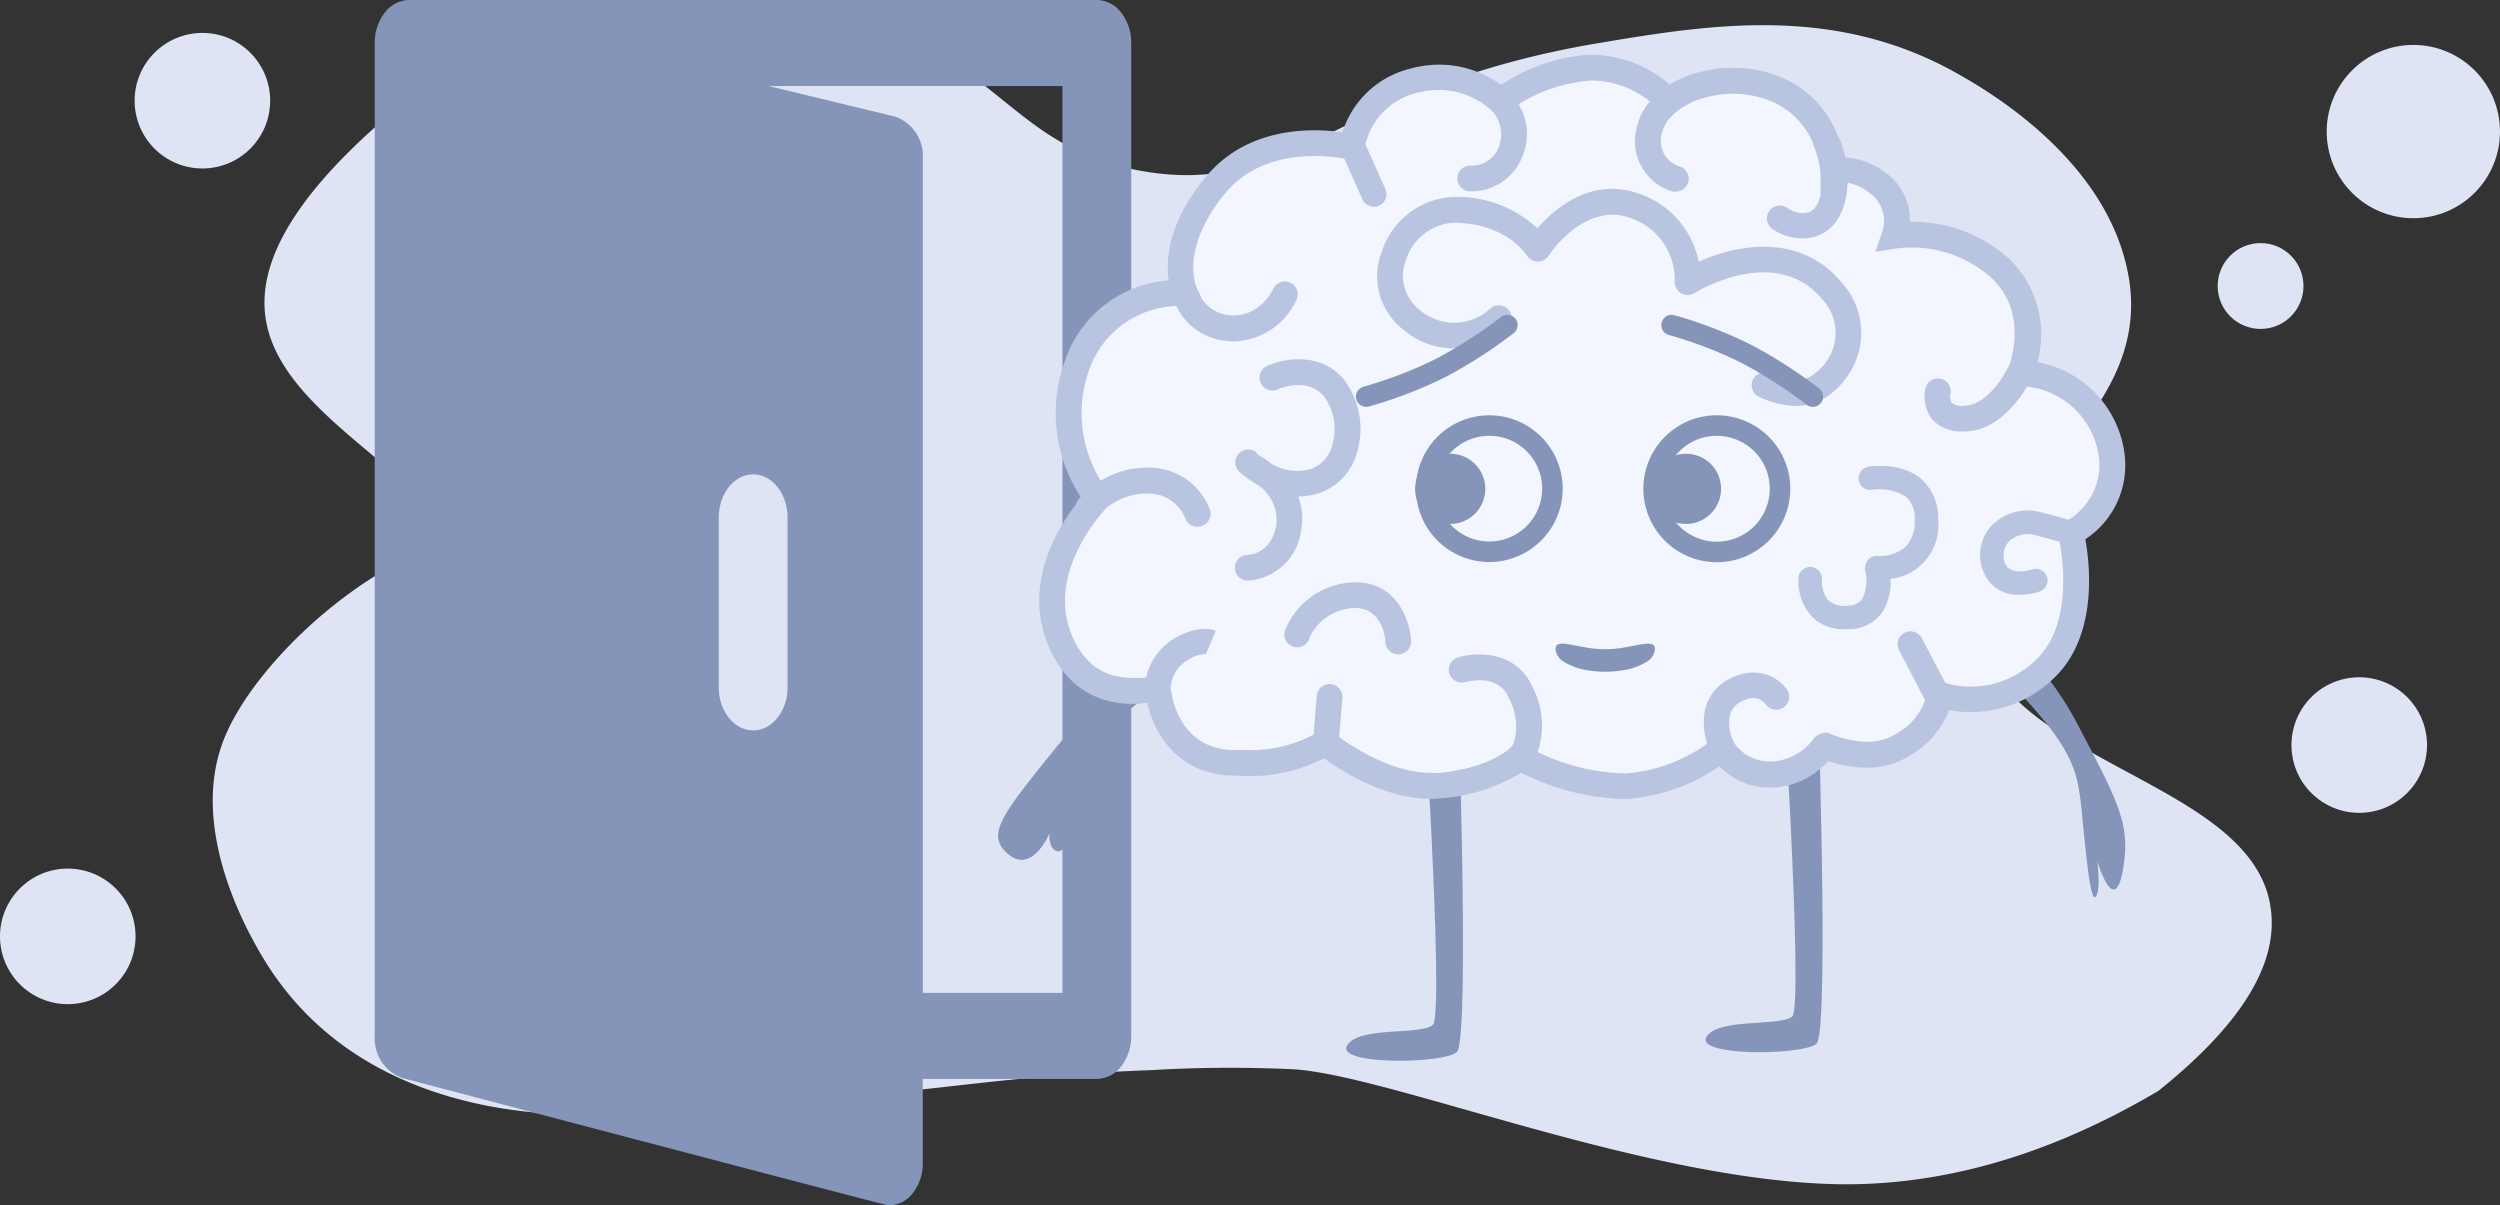 <svg xmlns="http://www.w3.org/2000/svg" width="243.585" height="117.449" viewBox="0 0 243.585 117.449">
  <rect x="0" y="0" width="243.585" height="117.449" fill="#333333" stroke="none"/>
  <g id="Group_17922" data-name="Group 17922" transform="translate(0 -8.884)">
    <g id="Groupe_11172" data-name="Groupe 11172" transform="translate(0 8.884)">
      <g id="fusee" transform="translate(0 0)">
        <g id="OBJECTS">
          <g id="Groupe_10733" data-name="Groupe 10733">
            <path id="Tracé_20852" data-name="Tracé 20852" d="M207.628,106.291c-12.7,7.523-23.156,9.108-30.507,9.108-18.8-.08-44.049-10.533-53.663-11.2a130.24,130.24,0,0,0-14.047.08c-9.189.333-15.633,1.149-21.146,1.757-6.892.747-17.057,1.677-29.76,2.3-1,.161-22.972,2.837-34.274-13.048-.827-1.1-9.108-13.163-5.088-23.271,2.182-5.513,8.948-12.784,16.551-16.965,1.838-1,3.009-1.424,3.446-2.757,1.734-5.433-14.254-11.279-15.908-21.065C22.392,26.3,24.816,18.7,40.54,6.994c10.866-5.1,26.246-9.947,41.545-4.767,13.037,4.434,14.208,12.037,26.154,14.381,15.139,2.849,19.228-8.19,45.14-12.451,10.877-1.838,22.4-3.515,33.861,2.584,2.3,1.263,15.713,8.362,17.551,20.675,2.171,14.794-17.229,21.4-15.047,33.608,2.3,13.542,27.337,14.932,28.842,27.658C219.413,95.253,213.566,101.524,207.628,106.291Z" transform="translate(2.682 -0.008)" fill="#dfe4f4"/>
            <circle id="Ellipse_392" data-name="Ellipse 392" cx="8.442" cy="8.442" r="8.442" transform="translate(226.7 4.378)" fill="#dfe4f4"/>
            <circle id="Ellipse_393" data-name="Ellipse 393" cx="4.181" cy="4.181" r="4.181" transform="translate(216.076 23.686)" fill="#dfe4f4"/>
            <circle id="Ellipse_394" data-name="Ellipse 394" cx="6.604" cy="6.604" r="6.604" transform="translate(0 84.631)" fill="#dfe4f4"/>
            <circle id="Ellipse_395" data-name="Ellipse 395" cx="6.604" cy="6.604" r="6.604" transform="translate(223.266 65.99)" fill="#dfe4f4"/>
            <circle id="Ellipse_396" data-name="Ellipse 396" cx="6.604" cy="6.604" r="6.604" transform="translate(13.117 3.207)" fill="#dfe4f4"/>
          </g>
        </g>
      </g>
    </g>
    <g id="Group_17923" data-name="Group 17923" transform="translate(13870.473 4102.001)">
      <g id="Door_open" data-name="Door open" transform="translate(-13833.96 -4093.118)">
        <path id="Path_24651" data-name="Path 24651" d="M75.357,2H8.35a3.049,3.049,0,0,0-2.37,1.228A4.781,4.781,0,0,0,5,6.195v96.737a4.1,4.1,0,0,0,2.66,4.1s47.156,12.42,47.385,12.412a2.981,2.981,0,0,0,2.388-1.2,4.708,4.708,0,0,0,.962-2.99v-8.127H75.357a3.049,3.049,0,0,0,2.37-1.228,4.781,4.781,0,0,0,.981-2.967V6.195a4.781,4.781,0,0,0-.981-2.967A3.049,3.049,0,0,0,75.357,2ZM45.22,68.97c0,2.317-1.5,4.195-3.35,4.195s-3.35-1.878-3.35-4.195V52.417c0-2.317,1.5-4.195,3.35-4.195s3.35,1.878,3.35,4.195ZM72.006,98.737H58.4V17.476a4.06,4.06,0,0,0-2.716-4.117l-12.292-2.97H72.006Z" transform="translate(-5 -2)" fill="#8595ba"/>
      </g>
      <g id="Groupe_11810" data-name="Groupe 11810" transform="translate(-13774.62 -4087.782)">
        <g id="Groupe_11809" data-name="Groupe 11809" transform="translate(0 0)">
          <path id="Tracé_24049" data-name="Tracé 24049" d="M88.3,48.53s11.786,10.35,15.869,18.113,5.3,9.928,4.688,14.071c-.821,5.564-2.576-.372-2.576-.372s.346,2.588-.1,3.382-.816-2.114-1.275-6.765-.356-6.494-5.1-11.839-10.716-7.137-11.672-9.64S88.3,48.53,88.3,48.53Z" transform="translate(2.214 -1.763)" fill="#8595ba"/>
          <g id="Groupe_11805" data-name="Groupe 11805" transform="translate(0)">
            <g id="Groupe_11803" data-name="Groupe 11803">
              <g id="Groupe_11100" data-name="Groupe 11100">
                <g id="Groupe_11099" data-name="Groupe 11099">
                  <g id="Groupe_11095" data-name="Groupe 11095">
                    <g id="Groupe_11094" data-name="Groupe 11094">
                      <g id="Groupe_11093" data-name="Groupe 11093">
                        <g id="Groupe_11090" data-name="Groupe 11090">
                          <path id="Tracé_22543" data-name="Tracé 22543" d="M5.246.039S-.16,21.2,0,29.749s.193,11,2.785,11.227c3.479.318,2.12-4.086,2.12-4.086s.964,1.272,1.725.781-.318-1.86-2.216-3.855-2.891-2.4-1.291-11.246S9.168,3.98,8.792,1.783,5.246.039,5.246.039Z" transform="matrix(0.766, 0.643, -0.643, 0.766, 26.349, 44.489)" fill="#8595ba"/>
                          <g id="Groupe_10797" data-name="Groupe 10797" transform="translate(35.309 57.966)">
                            <path id="Tracé_87" data-name="Tracé 87" d="M38.364,61s2.274,34.692,1.118,35.733-7.256.106-8.365,2.024,9.367,1.8,10.706.626,0-38.364,0-38.364Z" transform="translate(-31.035 -60.182)" fill="#8595ba"/>
                            <path id="Tracé_88" data-name="Tracé 88" d="M74.708,60.15s2.236,34.692,1.118,35.724-7.247.106-8.365,2.014,9.367,1.8,10.716.665,0-38.364,0-38.364Z" transform="translate(-32.356 -60.15)" fill="#8595ba"/>
                          </g>
                          <g id="Groupe_10793" data-name="Groupe 10793" transform="translate(5.403)">
                            <g id="Groupe_10771" data-name="Groupe 10771">
                              <g id="Groupe_10768" data-name="Groupe 10768">
                                <g id="Groupe_10740" data-name="Groupe 10740">
                                  <g id="Groupe_10740-2" data-name="Groupe 10740-2">
                                    <g id="Groupe_10738" data-name="Groupe 10738">
                                      <g id="Groupe_34" data-name="Groupe 34">
                                        <g id="Groupe_27" data-name="Groupe 27">
                                          <path id="Tracé_89" data-name="Tracé 89" d="M76.64,67.36c1.07.453,4.693,1.735,7.623-.135,3.479-2.226,3.479-4.876,3.479-4.876A10.138,10.138,0,0,0,97.9,59.988c4.876-4.452,2.65-13.337,2.65-13.337s4.558-2.371,4.038-7.266c-.858-7.9-8.914-8.355-8.914-8.355s2.506-5.984-1.927-10.157a13.106,13.106,0,0,0-10.3-3.2,4.616,4.616,0,0,0-1.667-5.156,5.037,5.037,0,0,0-5.011-.781s.482-6.331-5.281-8.49a11.824,11.824,0,0,0-10.2,1.2S57.81.693,52.8,1.387a15.544,15.544,0,0,0-7.8,3.2,8.856,8.856,0,0,0-8.625-1.927,8.008,8.008,0,0,0-5.85,6.4s-8.933-2.506-13.809,3.614-2.506,11.246-2.506,11.246S6.176,22.819,3.67,30.47A13.491,13.491,0,0,0,5.752,43.278S-.791,49.821,1.974,56.9a8.336,8.336,0,0,0,9.454,5.6,7.382,7.382,0,0,0,7.112,6.5c6.543.424,9.328-1.927,9.328-1.927s5.7,4.732,11.275,4.173,7.671-2.785,7.671-2.785S52.085,71.485,57.26,71.3a17.346,17.346,0,0,0,9.28-3.662A5.512,5.512,0,0,0,71.7,70.145C75.214,69.788,76.437,67.273,76.64,67.36Z" transform="translate(-0.048 -0.047)" fill="#f3f6fe"/>
                                          <g id="Groupe_26" data-name="Groupe 26">
                                            <path id="Tracé_90" data-name="Tracé 90" d="M105.783,39.2a10.427,10.427,0,0,0-8.529-9.251A10.167,10.167,0,0,0,94.537,19.91,14.118,14.118,0,0,0,84.9,16.267h-.067A5.628,5.628,0,0,0,82.4,11.448a7.016,7.016,0,0,0-3.855-1.436,8.114,8.114,0,0,0-.809-2.3,10,10,0,0,0-5.878-5.686,12,12,0,0,0-4.2-.752,12.749,12.749,0,0,0-4.115.655h0l-.308.106-.173.067h0a12.585,12.585,0,0,0-1.648.79A11.766,11.766,0,0,0,53.966,0a9.993,9.993,0,0,0-1.417.1A17.645,17.645,0,0,0,45,2.939,10.167,10.167,0,0,0,38.99.964a11.005,11.005,0,0,0-3.007.434,9.222,9.222,0,0,0-6.437,6.158c-2.746-.4-9.348-.7-13.491,4.568-2.852,3.508-3.527,6.5-3.527,8.557h0a7.324,7.324,0,0,0,.087,1.3A11.564,11.564,0,0,0,2.438,30.028a14.86,14.86,0,0,0,1.6,13.048l-.241.289a1.234,1.234,0,0,0-.231.463C1.638,46.3-1.465,51.586.79,57.319c2.024,5.156,6.023,5.927,8.23,5.927a9.877,9.877,0,0,0,1.5-.116c.646,2.891,2.795,6.746,7.921,7.093.53,0,1.07.048,1.59.048a15.66,15.66,0,0,0,7.709-1.725C29.421,69.77,33.671,72.5,38.152,72.5a9.337,9.337,0,0,0,1.05-.058,17.009,17.009,0,0,0,6.9-2.024,4.318,4.318,0,0,0,.848-.472,23.591,23.591,0,0,0,9.762,2.563h.5a17.944,17.944,0,0,0,9.039-3.18,3.584,3.584,0,0,0,.443.414l.106.058a6.437,6.437,0,0,0,4.25,1.59h.723a7.777,7.777,0,0,0,5.1-2.573,11.814,11.814,0,0,0,3.7.646,7.825,7.825,0,0,0,4.279-1.185,8.789,8.789,0,0,0,3.807-4.433,11.3,11.3,0,0,0,2.13.2,11.564,11.564,0,0,0,7.941-3.18c4.452-4.067,3.652-11.15,3.2-13.665A8.606,8.606,0,0,0,105.783,39.2Zm-5.56,6.09c-.675-.2-1.494-.434-2.486-.675a4.9,4.9,0,0,0-4.973,1.3,4.2,4.2,0,0,0-.81,4.337,3.575,3.575,0,0,0,3.623,2.361,5.849,5.849,0,0,0,1.87-.308,1.131,1.131,0,1,0-.732-2.139h0c-.087,0-2.12.7-2.631-.684a2,2,0,0,1,.357-2.014,2.679,2.679,0,0,1,2.737-.617c.9.222,1.638.434,2.245.617.366,1.927,1.214,8.249-2.39,11.564a9.039,9.039,0,0,1-6.245,2.534,8.413,8.413,0,0,1-2.5-.366l-2.284-4.346a1.254,1.254,0,1,0-2.226,1.156L86.316,62.9a6.139,6.139,0,0,1-2.785,3.248,5.291,5.291,0,0,1-2.891.79,9.724,9.724,0,0,1-3.546-.771l-.241-.106h-.26a1.619,1.619,0,0,0-1.253.732,5.445,5.445,0,0,1-3.768,2.062H71.11a4.163,4.163,0,0,1-3.276-1.638,3.99,3.99,0,0,1-.6-2.361A2.053,2.053,0,0,1,68.2,63.14c1.6-.964,2.38-.135,2.583.135a1.256,1.256,0,0,0,2.062-1.436c-.723-1.06-2.891-2.6-5.888-.867a4.481,4.481,0,0,0-2.188,3.7,6.621,6.621,0,0,0,.318,2.457,15.688,15.688,0,0,1-7.873,2.891,20.3,20.3,0,0,1-8.644-2.082h0a8.1,8.1,0,0,0-.5-6.331c-1.59-3.546-5.435-3.431-7.247-2.891a1.252,1.252,0,1,0,.684,2.409h0c.135,0,3.132-.964,4.231,1.513a5.782,5.782,0,0,1,.52,4.346,2.89,2.89,0,0,1-.2.385l-.193.193s-1.927,1.927-6.871,2.409a7.579,7.579,0,0,1-.809,0c-3.768,0-7.546-2.467-8.962-3.489l.318-3.8a1.253,1.253,0,1,0-2.5-.212h0l-.308,3.768a13.067,13.067,0,0,1-6.7,1.5H18.589c-5.185-.337-5.734-5.628-5.782-6.129a3.431,3.431,0,0,1,1.85-2.737,2.7,2.7,0,0,1,1.667-.453h-.087l.964-2.3c-.241-.106-1.561-.559-3.71.578a5.85,5.85,0,0,0-3.064,3.97,7.778,7.778,0,0,1-1.417.039c-2.785,0-4.77-1.455-5.9-4.337-2.342-5.917,2.92-11.66,3.431-12.21A6.379,6.379,0,0,1,10.6,42.749a3.855,3.855,0,0,1,3.623,2.39,1.243,1.243,0,0,0,1.185.848,1.1,1.1,0,0,0,.4-.067,1.243,1.243,0,0,0,.829-1.59h0a6.331,6.331,0,0,0-5.946-4.1A8.548,8.548,0,0,0,6,41.505,12.528,12.528,0,0,1,4.818,30.838a9.3,9.3,0,0,1,8.548-6.351,5.965,5.965,0,0,0,4.693,3.373,6.612,6.612,0,0,0,.964.067,6.919,6.919,0,0,0,6.033-4.019,1.253,1.253,0,1,0-2.274-1.05c-.058.116-1.416,2.891-4.365,2.506a3.585,3.585,0,0,1-2.573-1.6l-.511-1.118a1.05,1.05,0,0,1-.077-.183,6.062,6.062,0,0,1-.241-1.667s0-.077,0-.116c0-1.571.569-3.99,2.958-7.006C21.692,9,27.995,9.82,29.729,10.119l1.764,3.97a1.229,1.229,0,1,0,2.236-1.021h0L31.8,8.779a.337.337,0,0,1,0-.106A6.746,6.746,0,0,1,36.62,3.768a8.191,8.191,0,0,1,2.313-.337A7.652,7.652,0,0,1,44,5.358l.279.289a3.44,3.44,0,0,1,.482,3.392,2.8,2.8,0,0,1-2.64,1.764,1.253,1.253,0,0,0-.231,2.5h.279a5.3,5.3,0,0,0,4.818-3.18,5.647,5.647,0,0,0-.27-5.3,15.419,15.419,0,0,1,6.206-2.226,7.989,7.989,0,0,1,1.041-.087A9.271,9.271,0,0,1,59.5,4.549,5.9,5.9,0,0,0,58.206,7.16a5.1,5.1,0,0,0,3.527,6.168,1.079,1.079,0,0,0,.308,0,1.253,1.253,0,0,0,.3-2.467,2.592,2.592,0,0,1-1.686-3.151c.463-2.139,3.007-3.132,3.5-3.305A10.6,10.6,0,0,1,67.66,3.8a9.521,9.521,0,0,1,3.325.6,7.594,7.594,0,0,1,4.433,4.279v.1a9.135,9.135,0,0,1,.713,2.795v2.11c-.424,1.744-1.359,1.744-1.773,1.744a2.708,2.708,0,0,1-1.426-.472,1.253,1.253,0,0,0-1.542,1.976,5.136,5.136,0,0,0,2.958.964c1.147,0,3.855-.463,4.375-4.7a2.593,2.593,0,0,1,.067-.723,5.011,5.011,0,0,1,2.159,1.031,3.315,3.315,0,0,1,1.2,3.72l-.684,1.976,2.072-.328a8.856,8.856,0,0,1,1.339-.087,11.564,11.564,0,0,1,7.9,2.958c3.3,3.093,2.13,7.372,1.744,8.49-.125.279-1.879,3.855-4.317,3.961a1.706,1.706,0,0,1-1.291-.289,1.128,1.128,0,0,1-.125-.829,1.254,1.254,0,0,0-2.438-.588,3.643,3.643,0,0,0,.636,3.007A3.72,3.72,0,0,0,90.007,36.7h.318c2.958-.135,4.982-2.8,5.917-4.365a7.95,7.95,0,0,1,7.044,7.179,6.264,6.264,0,0,1-3.064,5.83Z" transform="translate(-0.002 0)" fill="#b8c4e0"/>
                                            <path id="Tracé_91" data-name="Tracé 91" d="M81.159,29.171a7.228,7.228,0,0,0-1.7-6.447C75.444,17.839,69.3,18.937,65.5,20.662a8.8,8.8,0,0,0-5.946-6.678c-4.6-1.561-8.133,1.532-9.772,3.421A11.439,11.439,0,0,0,41.35,14.36,7.709,7.709,0,0,0,34.6,19.747,6.582,6.582,0,0,0,36.743,27.3a7.652,7.652,0,0,0,10.167-.26A1.253,1.253,0,0,0,45.2,25.211h0a5.165,5.165,0,0,1-6.91.125,4.173,4.173,0,0,1-1.32-4.818,5.194,5.194,0,0,1,4.433-3.643c5.2-.106,7.276,3.045,7.362,3.18a1.253,1.253,0,0,0,1.725.4,1.369,1.369,0,0,0,.4-.385c0-.058,3.411-5.223,7.854-3.71a6.37,6.37,0,0,1,4.423,6.216,1.262,1.262,0,0,0,1.927,1.137c.318-.2,7.931-4.818,12.451.617a4.818,4.818,0,0,1,1.185,4.279,5.156,5.156,0,0,1-2.506,3.325,4.8,4.8,0,0,1-3.7-.357,1.262,1.262,0,0,0-1.706.5,1.243,1.243,0,0,0,.491,1.7h0a8.423,8.423,0,0,0,3.084.9,5.782,5.782,0,0,0,2.891-.443,7.709,7.709,0,0,0,3.874-5.059Z" transform="translate(-1.243 -0.492)" fill="#b8c4e0"/>
                                            <path id="Tracé_92" data-name="Tracé 92" d="M26.246,47.375a5.782,5.782,0,0,0-.3-3.219h0a6.688,6.688,0,0,0,2.139-.357,5.782,5.782,0,0,0,3.643-4.105,7.912,7.912,0,0,0-1.349-6.967c-2.3-2.7-5.888-2.014-7.5-1.272a1.257,1.257,0,0,0,1.07,2.274h0s2.833-1.311,4.491.646a5.416,5.416,0,0,1,.858,4.683,3.315,3.315,0,0,1-2.053,2.4A4.818,4.818,0,0,1,23.393,41a9.338,9.338,0,0,0-1.455-.964l-.019-.125a1.253,1.253,0,0,0-1.8,1.735l.058.058a3.315,3.315,0,0,0,.4.347h0a11.15,11.15,0,0,0,1.542,1.05,4.125,4.125,0,0,1,1.7,3.855c-.511,2.746-2.544,2.891-2.785,2.891a1.253,1.253,0,0,0,0,2.506A5.58,5.58,0,0,0,26.246,47.375Z" transform="translate(-0.72 -1.118)" fill="#b8c4e0"/>
                                            <path id="Tracé_93" data-name="Tracé 93" d="M31.5,53.34a7.478,7.478,0,0,0-6.611,4.587,1.253,1.253,0,1,0,2.313.964v-.067a4.963,4.963,0,0,1,4.346-2.978c2.785-.087,3.084,2.949,3.084,3.334a1.253,1.253,0,0,0,1.253,1.176h.077a1.253,1.253,0,0,0,1.176-1.32C37.019,57,35.689,53.2,31.5,53.34Z" transform="translate(-0.902 -1.937)" fill="#b8c4e0"/>
                                            <path id="Tracé_94" data-name="Tracé 94" d="M88.7,42.823c-2-1.686-5.05-1.195-5.175-1.166A1.139,1.139,0,0,0,83.91,43.9a4.818,4.818,0,0,1,3.325.675,2.824,2.824,0,0,1,.858,2.294,3.46,3.46,0,0,1-.964,2.65,3.913,3.913,0,0,1-2.631.829,1.127,1.127,0,0,0-1.234,1.041,1.157,1.157,0,0,0,0,.366,4.067,4.067,0,0,1-.289,2.795,1.715,1.715,0,0,1-1.368.636,2.419,2.419,0,0,1-1.927-.511,2.939,2.939,0,0,1-.626-2.091,1.147,1.147,0,0,0-2.284-.173,5.194,5.194,0,0,0,1.311,3.855,4.317,4.317,0,0,0,3.209,1.214h.559a3.98,3.98,0,0,0,3.036-1.58,5.358,5.358,0,0,0,.838-3.315A5.242,5.242,0,0,0,90.377,46.9,5.04,5.04,0,0,0,88.7,42.823Z" transform="translate(-2.79 -1.51)" fill="#b8c4e0"/>
                                          </g>
                                        </g>
                                      </g>
                                    </g>
                                  </g>
                                </g>
                              </g>
                              <g id="Groupe_10769" data-name="Groupe 10769" transform="translate(31.858 26.337)">
                                <path id="Tracé_22523" data-name="Tracé 22523" d="M46.812,27.33a45.071,45.071,0,0,1-6.592,4.231A42.335,42.335,0,0,1,33.06,34.3" transform="translate(-33.06 -27.33)" fill="none" stroke="#8595ba" stroke-linecap="round" stroke-linejoin="bevel" stroke-width="2"/>
                                <path id="Tracé_22935" data-name="Tracé 22935" d="M77.7,34.3a45.013,45.013,0,0,0-6.592-4.221,41.67,41.67,0,0,0-7.17-2.746" transform="translate(-34.182 -27.33)" fill="none" stroke="#8595ba" stroke-linecap="round" stroke-linejoin="bevel" stroke-width="2"/>
                              </g>
                              <g id="Groupe_11091" data-name="Groupe 11091" transform="translate(37.623 36.128)">
                                <g id="Groupe_10734" data-name="Groupe 10734" transform="translate(22.239)">
                                  <g id="Groupe_29" data-name="Groupe 29">
                                    <path id="Tracé_97" data-name="Tracé 97" d="M74.436,43.638a6.158,6.158,0,1,1-6.148-6.148A6.158,6.158,0,0,1,74.436,43.638Z" transform="translate(-62.12 -37.49)" fill="none" stroke="#8595ba" stroke-width="2"/>
                                    <path id="Tracé_98" data-name="Tracé 98" d="M74.348,43.789A2.419,2.419,0,1,1,71.91,41.38h0a2.409,2.409,0,0,1,2.438,2.409Z" transform="translate(-68.776 -37.631)" fill="#8595ba" stroke="#8595ba" stroke-width="2"/>
                                  </g>
                                </g>
                                <g id="Groupe_10742" data-name="Groupe 10742" transform="translate(0 0)">
                                  <g id="Groupe_29-2" data-name="Groupe 29-2">
                                    <path id="Tracé_97-2" data-name="Tracé 97-2" d="M51.426,43.638a6.148,6.148,0,1,1-6.148-6.148A6.148,6.148,0,0,1,51.426,43.638Z" transform="translate(-39.046 -37.49)" fill="none" stroke="#8595ba" stroke-width="2"/>
                                    <path id="Tracé_98-2" data-name="Tracé 98-2" d="M51.338,43.789a2.419,2.419,0,1,1-2.428-2.409h0a2.409,2.409,0,0,1,2.428,2.409Z" transform="translate(-46.5 -37.631)" fill="#8595ba" stroke="#8595ba" stroke-width="2"/>
                                  </g>
                                </g>
                              </g>
                            </g>
                          </g>
                        </g>
                        <g id="Groupe_11092" data-name="Groupe 11092" transform="translate(55.705 57.379)">
                          <g id="Groupe_22" data-name="Groupe 22">
                            <path id="Tracé_51" data-name="Tracé 51" d="M61.895,56.638a1.608,1.608,0,0,1-.867,1.255,5.75,5.75,0,0,1-1.995.749,10.346,10.346,0,0,1-3.97,0,5.914,5.914,0,0,1-1.995-.749,1.608,1.608,0,0,1-.867-1.255c0-.887,1.156-.48,2.814-.2a10.583,10.583,0,0,0,4.067,0C60.738,56.158,61.895,55.751,61.895,56.638Z" transform="translate(-52.2 -56.097)" fill="#8595ba"/>
                          </g>
                        </g>
                      </g>
                    </g>
                  </g>
                </g>
              </g>
            </g>
          </g>
        </g>
      </g>
    </g>
  </g>
</svg>
